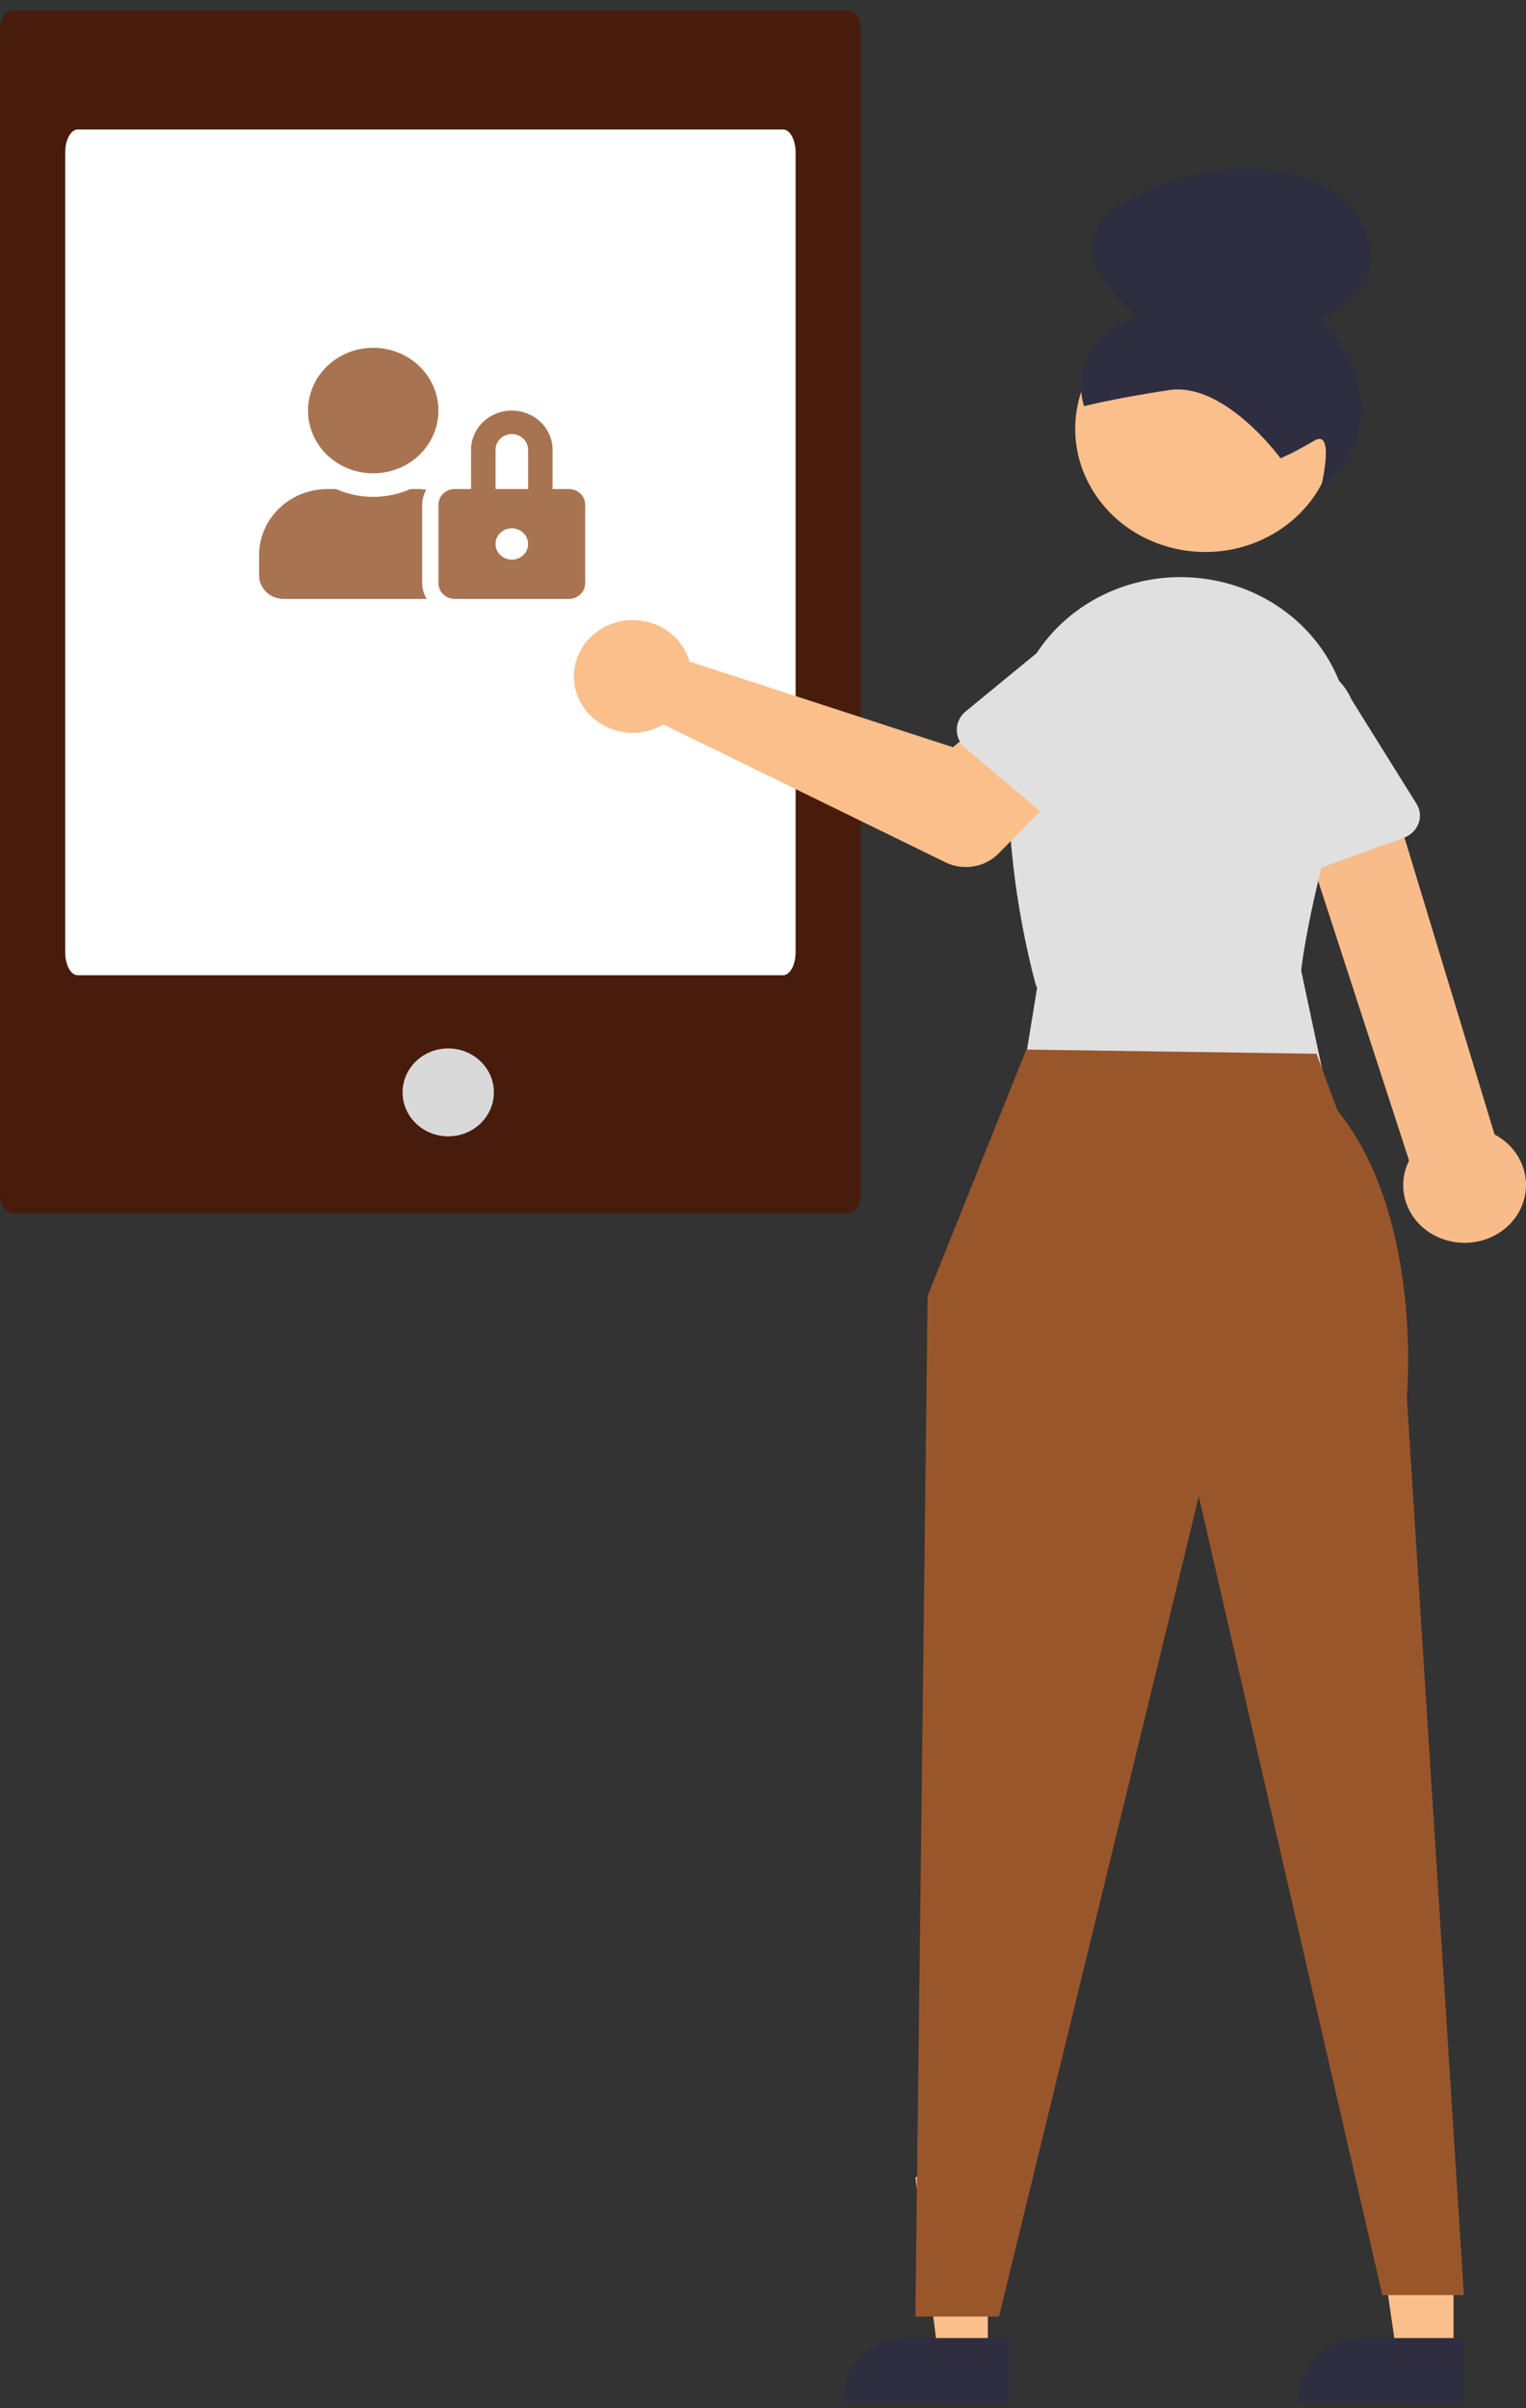 <svg width="135" height="213" viewBox="0 0 135 213" fill="none" xmlns="http://www.w3.org/2000/svg">
<rect x="0" y="0" width="135" height="213" fill="#333333" stroke="none"/>
<path d="M75.061 107.293H1.093C0.803 107.293 0.525 107.113 0.32 106.794C0.116 106.475 0 106.042 0 105.59V2.635C0 2.184 0.116 1.751 0.32 1.432C0.525 1.113 0.803 0.933 1.093 0.933H75.061C75.351 0.933 75.629 1.113 75.833 1.432C76.038 1.751 76.153 2.184 76.154 2.635V105.59C76.153 106.042 76.038 106.475 75.833 106.794C75.629 107.113 75.351 107.293 75.061 107.293Z" fill="#4D1602" fill-opacity="0.79"/>
<path d="M69.279 86.255H6.874C6.581 86.254 6.3 86.04 6.093 85.658C5.886 85.277 5.769 84.76 5.769 84.22V13.486C5.769 12.947 5.886 12.43 6.093 12.048C6.3 11.667 6.581 11.452 6.874 11.452H69.279C69.572 11.452 69.853 11.667 70.06 12.048C70.267 12.43 70.384 12.947 70.384 13.486V84.22C70.384 84.76 70.267 85.277 70.06 85.658C69.853 86.04 69.572 86.254 69.279 86.255Z" fill="white"/>
<path d="M128.59 208.687H123.628L121.267 192.542L128.591 192.543L128.59 208.687Z" fill="#FBBF8B"/>
<path d="M129.506 212.485L114.858 212.484V212.305C114.858 210.842 115.459 209.438 116.528 208.403C117.597 207.369 119.047 206.787 120.56 206.787L129.507 206.787L129.506 212.485Z" fill="#2F2E41"/>
<path d="M87.391 208.687H83.048L80.982 192.542L87.391 192.543L87.391 208.687Z" fill="#FBBF8B"/>
<path d="M89.222 212.485L74.574 212.484V212.305C74.574 210.842 75.175 209.438 76.244 208.403C77.313 207.369 78.763 206.787 80.275 206.787L89.223 206.787L89.222 212.485Z" fill="#2F2E41"/>
<path d="M93.03 79.534L90.138 97.23L117.605 97.578L113.991 80.575L93.03 79.534Z" fill="#E0E0E0"/>
<path d="M90.798 92.829L82.065 114.613L80.982 204.888H88.378L106.056 132.357L122.291 202.994H129.507L124.456 123.569C124.456 123.569 125.945 107.628 118.323 98.221L116.467 93.199L90.798 92.829Z" fill="#9A562B"/>
<path d="M128.114 109.734C127.353 109.539 126.646 109.188 126.045 108.707C125.443 108.226 124.96 107.627 124.63 106.951C124.301 106.275 124.132 105.539 124.137 104.795C124.141 104.051 124.319 103.317 124.657 102.645L113.027 66.889L121.581 65.29L132.217 100.338C133.377 100.948 134.26 101.938 134.697 103.121C135.135 104.304 135.097 105.597 134.591 106.755C134.086 107.913 133.147 108.856 131.953 109.405C130.759 109.954 129.393 110.071 128.114 109.734Z" fill="#FBBF8B" fill-opacity="0.98"/>
<path d="M112.536 89.03L93.896 88.688C93.364 88.677 92.849 88.501 92.432 88.186C92.015 87.871 91.718 87.435 91.587 86.944C90.587 83.186 88.389 73.391 89.555 63.636C89.785 61.746 90.412 59.919 91.398 58.264C92.385 56.608 93.711 55.157 95.298 53.997C96.885 52.837 98.701 51.99 100.638 51.508C102.575 51.026 104.595 50.919 106.577 51.191C108.667 51.475 110.671 52.176 112.457 53.248C114.242 54.32 115.769 55.739 116.937 57.41C118.105 59.082 118.887 60.969 119.233 62.949C119.579 64.928 119.481 66.954 118.945 68.895C116.598 77.359 115.273 83.415 115.006 86.894C114.966 87.397 114.754 87.874 114.402 88.251C114.051 88.629 113.579 88.887 113.058 88.986C112.903 89.016 112.746 89.03 112.588 89.03C112.57 89.03 112.553 89.03 112.536 89.03Z" fill="#E0E0E0"/>
<path d="M60.723 57.768C60.835 58.008 60.927 58.257 60.998 58.511L84.303 66.089L88.806 62.324L95.632 68.085L88.336 75.492C87.747 76.09 86.971 76.489 86.124 76.629C85.278 76.77 84.406 76.643 83.641 76.269L58.703 64.079C57.802 64.608 56.753 64.862 55.696 64.808C54.64 64.752 53.626 64.391 52.79 63.771C51.953 63.151 51.334 62.302 51.014 61.337C50.694 60.372 50.688 59.337 50.998 58.369C51.308 57.401 51.918 56.546 52.748 55.918C53.578 55.29 54.588 54.919 55.644 54.854C56.7 54.788 57.751 55.032 58.659 55.553C59.566 56.074 60.286 56.846 60.723 57.768Z" fill="#FBBF8B"/>
<path d="M84.645 64.543C84.647 64.234 84.718 63.93 84.853 63.65C84.988 63.37 85.184 63.122 85.428 62.922L93.94 55.934C95.017 54.745 96.54 54.017 98.174 53.908C99.808 53.799 101.42 54.319 102.656 55.354C103.893 56.389 104.654 57.854 104.771 59.429C104.889 61.003 104.354 62.558 103.283 63.753L97.222 72.85C97.049 73.109 96.82 73.33 96.55 73.496C96.281 73.663 95.977 73.772 95.66 73.815C95.343 73.858 95.02 73.835 94.713 73.748C94.406 73.66 94.123 73.509 93.882 73.306L85.407 66.173C85.166 65.97 84.973 65.719 84.841 65.438C84.71 65.157 84.643 64.851 84.645 64.543Z" fill="#E0E0E0"/>
<path d="M111.5 77.903C111.208 77.762 110.954 77.565 110.753 77.325C110.552 77.085 110.41 76.808 110.336 76.513L107.749 66.202C107.133 64.759 107.163 63.15 107.834 61.728C108.504 60.306 109.759 59.187 111.324 58.615C112.89 58.044 114.637 58.068 116.183 58.681C117.729 59.295 118.948 60.448 119.572 61.888L125.315 71.094C125.479 71.356 125.579 71.649 125.609 71.95C125.64 72.252 125.599 72.556 125.49 72.842C125.381 73.128 125.206 73.389 124.978 73.607C124.75 73.825 124.473 73.995 124.167 74.106L113.404 78C113.097 78.111 112.769 78.16 112.44 78.143C112.112 78.126 111.791 78.044 111.5 77.903Z" fill="#E0E0E0"/>
<path d="M112.15 47.486C117.728 44.598 119.778 37.975 116.729 32.693C113.68 27.41 106.687 25.469 101.109 28.356C95.532 31.244 93.482 37.867 96.531 43.15C99.58 48.432 106.573 50.373 112.15 47.486Z" fill="#FBBF8B"/>
<path d="M113.281 40.531C113.281 40.531 108.352 33.755 103.418 34.503C98.484 35.251 95.911 35.926 95.911 35.926C95.911 35.926 93.902 30.524 100.648 27.932C100.648 27.932 91.102 21.218 101.276 16.908C111.45 12.599 117.781 16.775 117.781 16.775C117.781 16.775 126.202 22.775 116.866 28.328C116.866 28.328 124.947 36.061 116.785 43.447C116.785 43.447 118.226 37.823 116.266 38.976C114.306 40.129 113.281 40.531 113.281 40.531Z" fill="#2F2E41"/>
<g clip-path="url(#clip0_817_21488)">
<path d="M33.019 41.865C34.16 41.865 35.276 41.539 36.224 40.929C37.173 40.319 37.912 39.452 38.349 38.437C38.786 37.422 38.9 36.306 38.677 35.229C38.455 34.152 37.905 33.163 37.099 32.386C36.292 31.61 35.264 31.081 34.145 30.866C33.025 30.652 31.865 30.762 30.811 31.182C29.757 31.603 28.856 32.314 28.222 33.227C27.588 34.141 27.25 35.214 27.25 36.312C27.25 37.785 27.858 39.197 28.939 40.239C30.021 41.28 31.489 41.865 33.019 41.865ZM37.346 44.641C37.349 44.177 37.475 43.722 37.711 43.318C37.495 43.296 37.283 43.253 37.057 43.253H36.305C35.275 43.71 34.154 43.947 33.019 43.947C31.884 43.947 30.764 43.71 29.733 43.253H28.98C27.374 43.253 25.834 43.868 24.698 44.961C23.561 46.054 22.923 47.537 22.923 49.083V50.888C22.923 51.44 23.151 51.969 23.556 52.36C23.962 52.75 24.512 52.97 25.086 52.97H37.747C37.488 52.549 37.349 52.07 37.346 51.582V44.641ZM50.327 43.253H48.884V39.783C48.884 38.862 48.505 37.98 47.828 37.329C47.152 36.678 46.235 36.312 45.279 36.312C44.322 36.312 43.405 36.678 42.729 37.329C42.053 37.98 41.673 38.862 41.673 39.783V43.253H40.23C39.848 43.253 39.481 43.399 39.211 43.659C38.94 43.92 38.788 44.273 38.788 44.641V51.582C38.788 51.95 38.94 52.303 39.211 52.563C39.481 52.824 39.848 52.97 40.23 52.97H50.327C50.709 52.97 51.076 52.824 51.347 52.563C51.617 52.303 51.769 51.95 51.769 51.582V44.641C51.769 44.273 51.617 43.92 51.347 43.659C51.076 43.399 50.709 43.253 50.327 43.253ZM45.279 49.499C44.993 49.499 44.715 49.418 44.477 49.266C44.24 49.113 44.055 48.896 43.946 48.642C43.837 48.389 43.808 48.11 43.864 47.84C43.92 47.571 44.057 47.324 44.259 47.13C44.461 46.936 44.718 46.803 44.997 46.75C45.277 46.696 45.567 46.724 45.831 46.829C46.094 46.934 46.319 47.112 46.478 47.34C46.636 47.568 46.721 47.837 46.721 48.111C46.721 48.479 46.569 48.833 46.298 49.093C46.028 49.353 45.661 49.499 45.279 49.499ZM46.721 43.253H43.836V39.783C43.836 39.414 43.988 39.061 44.259 38.801C44.529 38.541 44.896 38.394 45.279 38.394C45.661 38.394 46.028 38.541 46.298 38.801C46.569 39.061 46.721 39.414 46.721 39.783V43.253Z" fill="#A87351"/>
</g>
<ellipse cx="39.654" cy="96.616" rx="4.038" ry="3.887" fill="#D9D9D9"/>
<defs>
<clipPath id="clip0_817_21488">
<rect width="28.846" height="27.762" fill="white" transform="translate(22.923 27.983)"/>
</clipPath>
</defs>
</svg>
